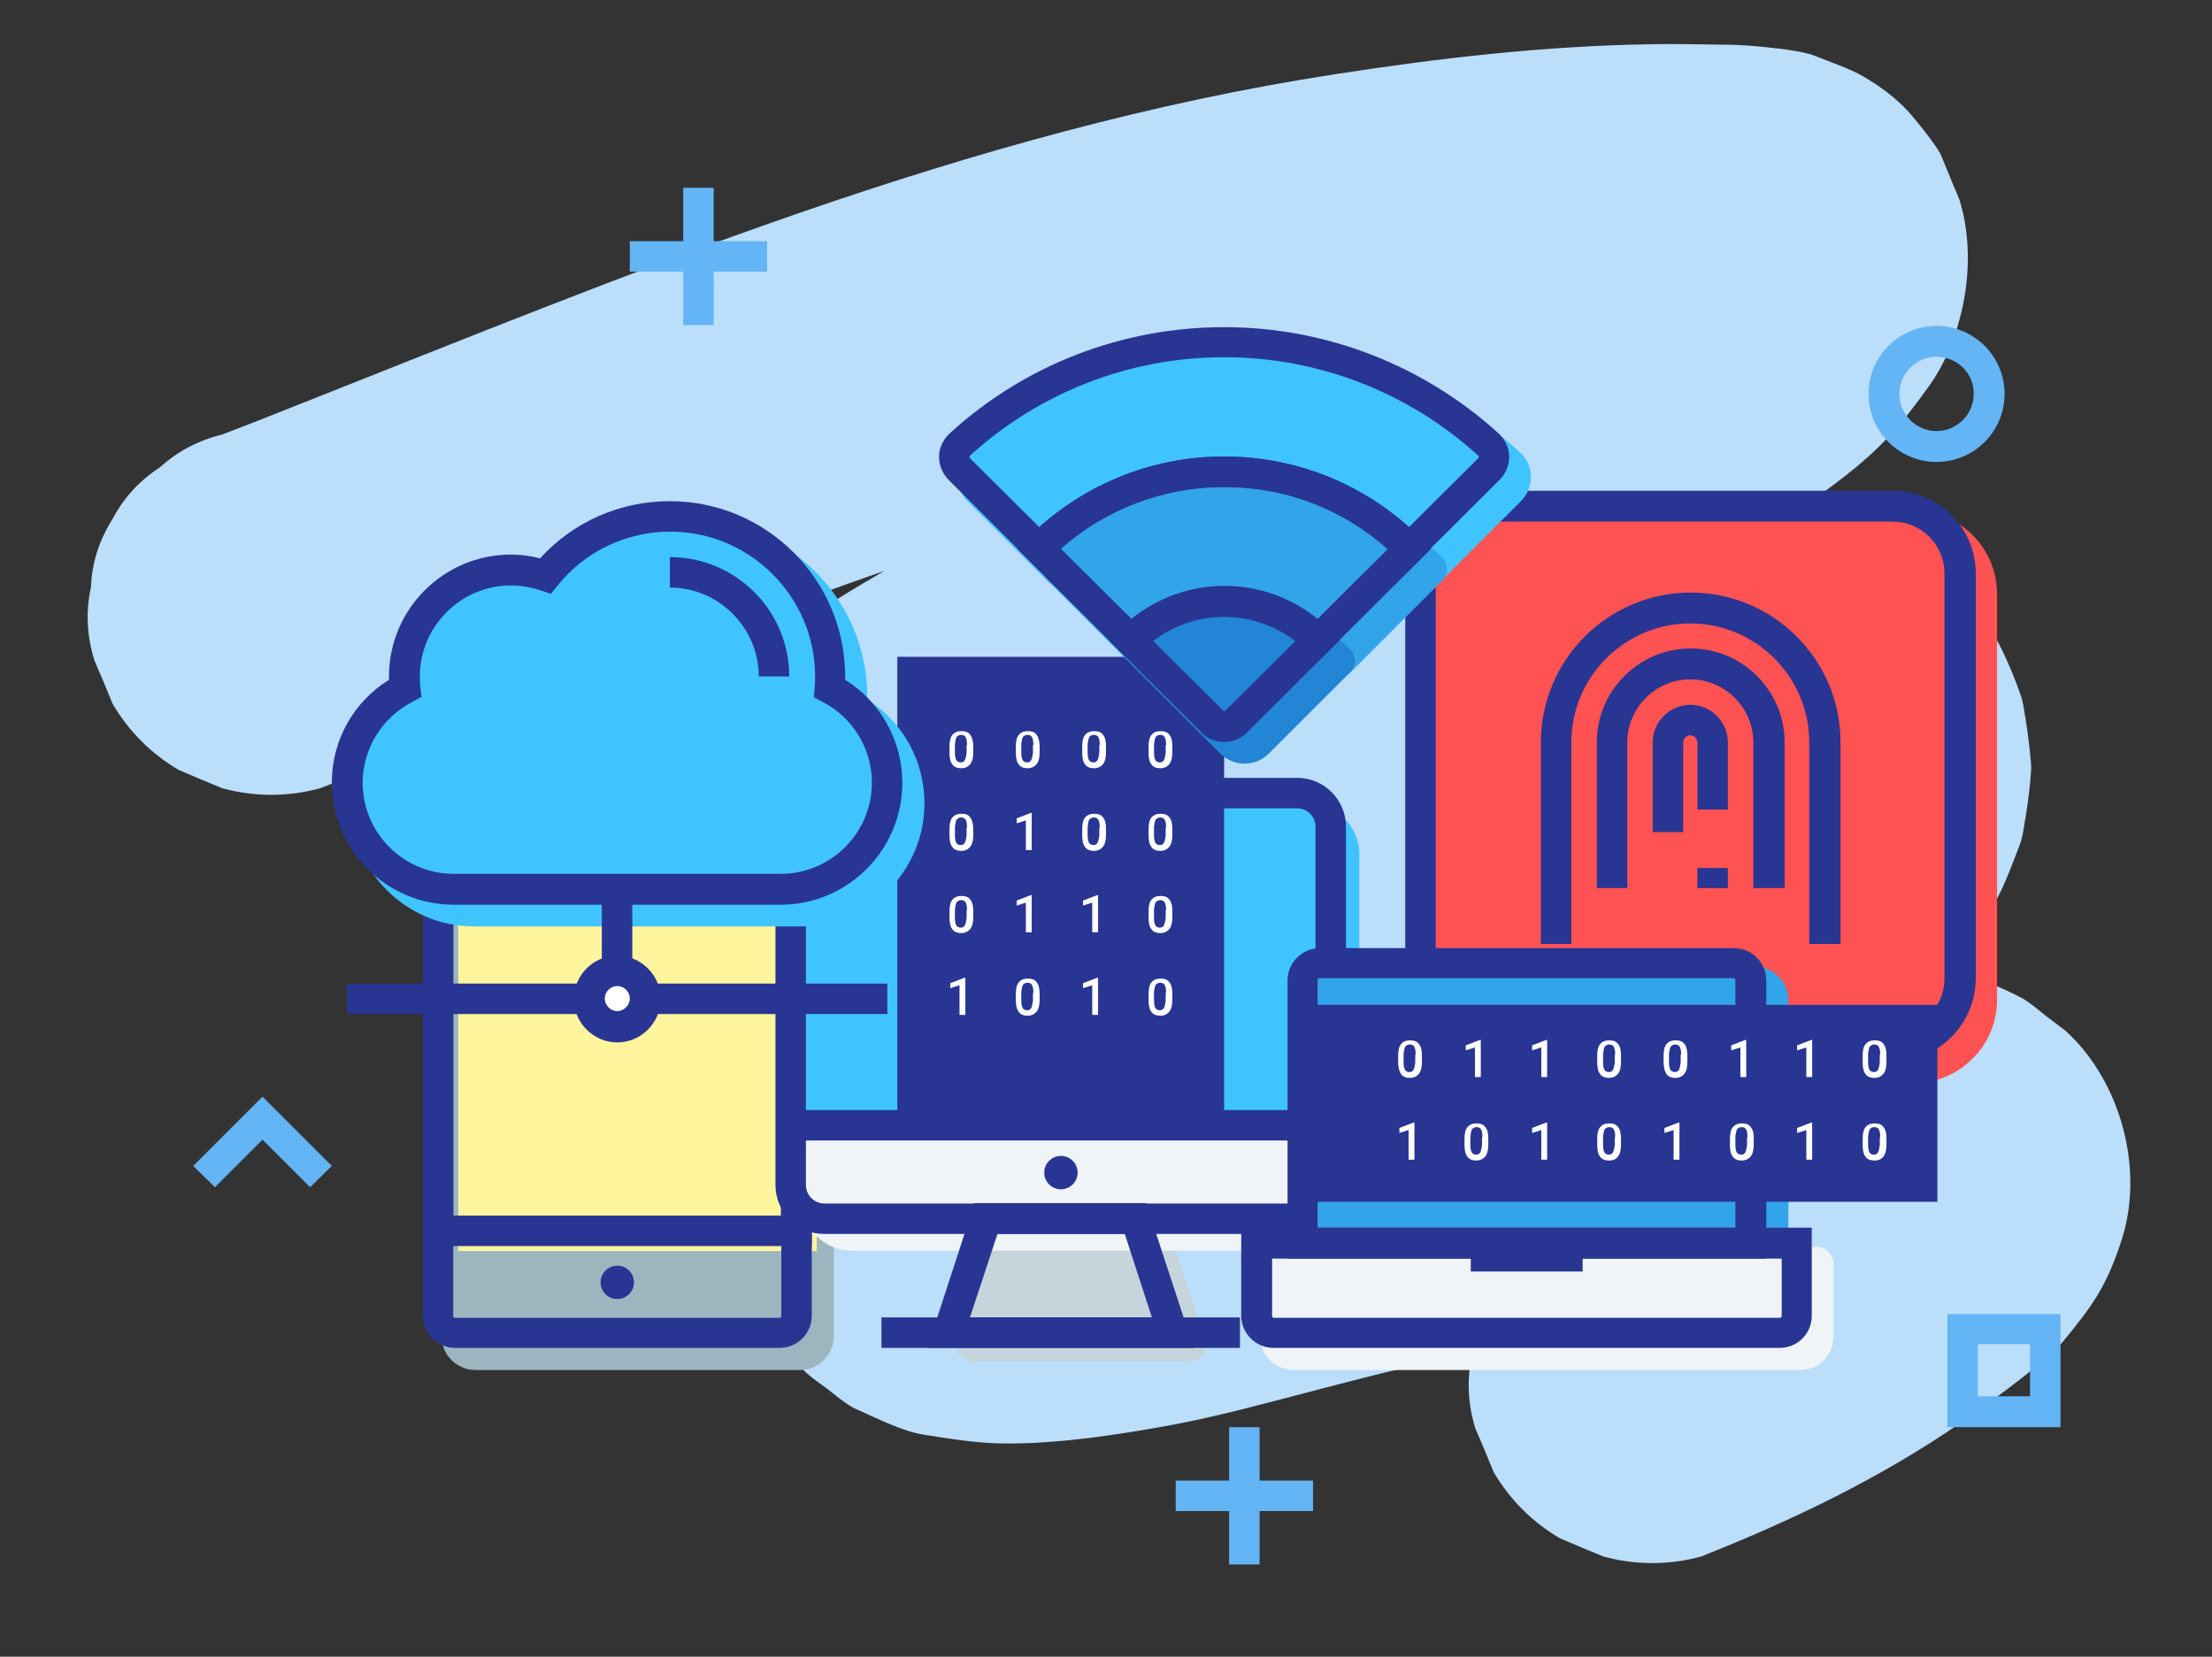 <svg version="1.1" id="Layer_1" xmlns="http://www.w3.org/2000/svg" xmlns:xlink="http://www.w3.org/1999/xlink" x="0px" y="0px"
	 viewBox="0 0 530 397" style="enable-background:new 0 0 530 397;" xml:space="preserve">
<rect x="0" y="0" width="530" height="397" fill="#333333" stroke="none"/>
<style type="text/css">
	.st0{fill:#BBDEFB;}
	.st1{fill:#64B5F6;
	animation:movingAround 1.5s  infinite}
	.st2{fill:#FF5252;}
	.st3{fill:#283593;}
	.st4{fill:#9CB5BF;}
	.st5{fill:#FFF59D;}
	.st6{fill:#C6D5DB;}
	.st7{fill:#40C4FF;}
	.st8{fill:#F0F4F7;}
	.st9{fill:#FFFFFF;}
	.st10{fill:#32A4EA;}
	.st11{fill:#2385D5;}

	.wifi .st7, .wifi .st10, .wifi .st11, .screen .st9 {
	animation:blinking 1.5s  infinite;
	}

	.wifi .st10  {
	animation-delay: .5s;
		}

	.wifi .st7  {
		animation-delay:1s;
	}

	.screen g:nth-child(3n) .st9 {
		animation-delay: .5s;
	}

	.screen g:nth-child(3n+1) .st9 {
		animation-delay: 1s;
	}

		.screen g:nth-child(3n+2) .st9 {
		animation-delay: 1.5s;
	}


	@keyframes movingAround {
    0% { transform: translateY(0px) ; }
    50%   { transform: translateY(7px); }
    100% { transform: translateY(0px) ; }
    }

	@keyframes blinking {
    0% { opacity: 1 ; }
    33% { opacity: 0 ; }
    }

}

</style>
<g>
	<path class="st0" d="M494.9,247c-1.5-1.1-3-2.3-4.5-3.4c-1.6-1.3-3.2-2.6-4.9-3.8c-0.4-0.3-0.8-0.5-1.2-0.7c-3.8-2-8.3-4-12.7-5.2
		c-2.2-0.6-4.4-1-6.6-1.3c0.5-0.4,0.9-0.9,1.4-1.3c3.7-3.8,6.9-8.3,10-12.6c3.2-4.4,5.2-10.3,7.1-15.1c0.6-1.5,1.1-3,1.3-4.6
		c0.8-4.5,1.5-9.2,1.8-13.7c0.1-0.9,0.1-1.9,0-2.8c-0.4-4.4-1-9-1.8-13.4c-0.2-0.8-0.3-1.6-0.6-2.4c-1.4-4.1-3.2-8.4-5.2-12.3
		c-0.4-0.8-0.9-1.6-1.5-2.3c-2.5-3.4-5-7.2-8-10.1c-3.2-3.1-7-5.8-10.5-8.2c-4.5-3-9.8-5-14.9-6.6c-5-1.6-10.9-1.9-15.8-2.4
		c-0.3,0-0.6-0.1-1-0.1c1.7-1.1,3.5-2.3,5.1-3.5c6.6-4.7,13.6-9.7,19.3-15.7c4-4.1,7.5-8.8,10.8-13.4c3.3-4.7,5.7-10.5,7.1-15.9
		c2.4-9,2.7-19.3-0.1-28.3c-0.7-1.8-1.5-3.5-2.2-5.3c-0.8-1.9-1.6-3.9-2.4-5.8c-2-3.4-6.2-8.4-7.5-9.9c-3.1-3.4-7-6.3-11-8.6
		c-2.8-1.7-8-3.5-11-4.7c-0.5-0.2-1-0.4-1.6-0.6c-4.2-1.2-11.8-1.8-14-2c-2.5-0.2-5-0.3-7.5-0.3c-5.6-0.1-11.2-0.2-16.8-0.1
		c-25.4,0.4-50.6,3.3-75.7,7.2c-43.6,6.7-86.2,18.7-127.9,33.1c-41.7,14.4-82.5,31.1-123.5,47.3c-5,2-10.1,4-15.1,5.9
		c-5.7,1.4-10.7,4-15,7.9c-4.8,3.1-8.6,7.2-11.3,12.3c-3.2,5.1-5,10.5-5.2,16.4c-1.3,5.8-1,11.7,0.8,17.5c1.5,3.5,3,7,4.4,10.5
		c3.9,6.6,9.2,11.9,15.8,15.8c3.5,1.5,7,3,10.5,4.4c7.8,2.1,15.6,2.1,23.4,0c35.3-13.8,70.4-28.2,105.9-41.5
		c9.7-3.6,19.5-7.2,29.3-10.6c-7.8,4.5-15.4,9.2-22.6,14.3c-6.6,4.6-13,9.5-19.1,14.8c-3.3,2.9-6.5,6-9.2,9.4
		c-4.8,5.9-10.1,12.2-13.6,19.2c-3.5,7.1-7,14.8-8.3,22.7c-2.1,7.8-2.1,15.6,0,23.4c2.1,7.5,5.9,13.9,11.3,19.4
		c5.5,5.5,12,9.2,19.4,11.3c3.3,0.9,6.6,1.4,9.9,1.5c-0.5,1.2-0.9,2.2-1.1,2.8c-0.1,0.3-0.2,0.5-0.2,0.8c-0.1,0.3-0.1,0.5-0.2,0.8
		c-0.5,2.1-1.5,9.8-1.6,12c-0.3,5,0.6,10,1.8,14.8c0.6,2.2,1.9,4.7,2.6,6.5c0.8,1.8,1.7,4.5,2.8,6.5c0.3,0.6,0.7,1.1,1.1,1.6
		c1.8,2.5,5,6.8,7.1,9.1c0.2,0.3,0.5,0.6,0.7,0.8c1.6,1.6,3.9,3.1,5.5,4.3c1.8,1.4,3.9,3.2,6,4.4c0.6,0.3,1.1,0.6,1.7,0.8
		c3.9,1.8,7.9,3.7,12,5c1.3,0.4,2.7,0.7,4.1,0.9c5,0.8,10.1,1.6,15.2,1.9c3.3,0.2,6.7,0.1,10,0c10.2-0.5,20.5-2,30.6-3.8
		c6.5-1.1,13-2.6,19.5-4.2c13.1-3.3,26-6.9,39.1-10c5.4-1.3,10.9-2.5,16.3-3.6c0,0.2,0,0.4,0,0.6c-1.3,5.8-1,11.7,0.8,17.5
		c1.5,3.5,3,7,4.4,10.5c3.9,6.6,9.2,11.9,15.8,15.8c3.5,1.5,7,3,10.5,4.4c7.8,2.1,15.6,2.1,23.4,0c21.9-8.7,43-18.8,62.4-32.2
		c6.8-4.7,13.5-9.7,19.8-14.9c1.6-1.3,3-2.7,4.4-4.3c7.1-8.6,10.5-13.3,14-24C513.9,280.7,508.4,259.3,494.9,247z"/>
	<g>
		<path class="st1" d="M464,110.7c-9,0-16.3-7.3-16.3-16.3s7.3-16.3,16.3-16.3s16.3,7.3,16.3,16.3S473,110.7,464,110.7z M464,85.5
			c-4.9,0-8.9,4-8.9,8.9c0,4.9,4,8.9,8.9,8.9s8.9-4,8.9-8.9C473,89.5,469,85.5,464,85.5z"/>
	</g>
	<polygon class="st1" points="314.6,354.8 301.8,354.8 301.8,342 294.5,342 294.5,354.8 281.7,354.8 281.7,362.1 294.5,362.1 
		294.5,374.9 301.8,374.9 301.8,362.1 314.6,362.1 	"/>
	<polygon class="st1" points="183.8,57.8 171,57.8 171,45 163.7,45 163.7,57.8 150.9,57.8 150.9,65.1 163.7,65.1 163.7,77.9 
		171,77.9 171,65.1 183.8,65.1 	"/>
	<g>
		<path class="st1" d="M493.7,342h-27.1v-27.1h27.1V342z M473.9,334.6h12.5v-12.5h-12.5V334.6z"/>
	</g>
	<g>
		<polygon class="st1" points="74.3,284.5 62.9,273.1 51.5,284.5 46.3,279.4 62.9,262.8 79.5,279.4 		"/>
	</g>
	<g>
		<g>
			<g>
				<path class="st2" d="M458.4,259.6h-97.1c-11.1,0-20.1-9-20.1-20.1v-97.1c0-11.1,9-20.1,20.1-20.1h97.1c11.1,0,20.1,9,20.1,20.1
					v97.1C478.6,250.5,469.5,259.6,458.4,259.6z"/>
			</g>
		</g>
		<g>
			<g>
				<path class="st3" d="M453.6,254.3h-97.1c-10.9,0-19.8-8.9-19.8-19.8v-97.1c0-10.9,8.9-19.8,19.8-19.8h97.1
					c10.9,0,19.8,8.9,19.8,19.8v97.1C473.3,245.5,464.5,254.3,453.6,254.3z M356.4,125c-6.9,0-12.4,5.6-12.4,12.4v97.1
					c0,6.9,5.6,12.4,12.4,12.4h97.1c6.9,0,12.4-5.6,12.4-12.4v-97.1c0-6.9-5.6-12.4-12.4-12.4H356.4z"/>
			</g>
			<g>
				<path class="st3" d="M440.8,226.2h-7.3v-48.3c0-15.7-12.8-28.5-28.5-28.5c-15.7,0-28.5,12.8-28.5,28.5v48.3h-7.3v-48.3
					c0-19.8,16.1-35.9,35.9-35.9c19.8,0,35.9,16.1,35.9,35.9V226.2z"/>
			</g>
			<g>
				<path class="st3" d="M427.4,212.8h-7.3v-34.9c0-8.3-6.8-15.1-15.1-15.1c-8.3,0-15.1,6.8-15.1,15.1v34.9h-7.3v-34.9
					c0-12.4,10.1-22.5,22.5-22.5c12.4,0,22.5,10.1,22.5,22.5V212.8z"/>
			</g>
			<g>
				<path class="st3" d="M403.3,199.4h-7.3v-21.5c0-5,4.1-9,9-9c5,0,9,4.1,9,9V194h-7.3v-16.1c0-0.9-0.8-1.7-1.7-1.7
					c-0.9,0-1.7,0.8-1.7,1.7V199.4z"/>
			</g>
			<g>
				<rect x="406.7" y="208" class="st3" width="7.3" height="4.8"/>
			</g>
		</g>
	</g>
	<g>
		<g>
			<g>
				<path class="st4" d="M191.7,328.3h-77.8c-4.4,0-8.1-3.6-8.1-8.1V198.9c0-4.4,3.6-8.1,8.1-8.1h77.8c4.4,0,8.1,3.6,8.1,8.1v121.3
					C199.7,324.7,196.1,328.3,191.7,328.3z"/>
			</g>
		</g>
		<rect x="109.8" y="219.3" class="st5" width="85.9" height="80.5"/>
		<g>
			<path class="st3" d="M186.8,323H109c-4.2,0-7.7-3.5-7.7-7.7V194c0-4.2,3.5-7.7,7.7-7.7h77.8c4.2,0,7.7,3.5,7.7,7.7v121.3
				C194.5,319.6,191,323,186.8,323z M109,193.7c-0.2,0-0.4,0.2-0.4,0.4v121.3c0,0.2,0.2,0.4,0.4,0.4h77.8c0.2,0,0.4-0.2,0.4-0.4V194
				c0-0.2-0.2-0.4-0.4-0.4H109z"/>
		</g>
		<g>
			<path class="st3" d="M194.5,298.6h-93.2v-87.8h93.2V298.6z M108.6,291.3h78.5v-73.2h-78.5V291.3z"/>
		</g>
		<g>
			<rect x="137.1" y="198.7" class="st3" width="21.5" height="7.3"/>
		</g>
		<circle class="st3" cx="147.9" cy="307.3" r="4"/>
	</g>
	<g>
		<g>
			<g>
				<path class="st6" d="M285.1,326.3H233c-1.3,0-2.4-0.6-3.2-1.6c-0.7-1-0.9-2.3-0.6-3.5l8.7-26.6c0.5-1.6,2-2.7,3.7-2.7h34.8
					c1.7,0,3.2,1.1,3.7,2.7l8.7,26.6c0.4,1.2,0.2,2.5-0.6,3.5C287.5,325.7,286.4,326.3,285.1,326.3z"/>
			</g>
			<g>
				<path class="st7" d="M321.9,278.1H196.2c-2.2,0-3.9-1.5-3.9-3.7v-69.8c0-6.5,5.3-11.7,11.7-11.7h110c6.5,0,11.7,5.3,11.7,11.7
					v69.8C325.8,276.6,324,278.1,321.9,278.1z"/>
			</g>
			<g>
				<path class="st8" d="M314,299.7H204c-6.5,0-11.7-5.3-11.7-11.7v-17.5h133.4V288C325.8,294.5,320.5,299.7,314,299.7z"/>
			</g>
		</g>
		<g>
			<g>
				<path class="st3" d="M310.8,295.7H197.5c-6.5,0-11.7-5.3-11.7-11.7v-85.9c0-6.5,5.3-11.7,11.7-11.7h113.3
					c6.5,0,11.7,5.3,11.7,11.7v85.9C322.5,290.4,317.2,295.7,310.8,295.7z M197.5,193.7c-2.4,0-4.4,2-4.4,4.4v85.9
					c0,2.4,2,4.4,4.4,4.4h113.3c2.4,0,4.4-2,4.4-4.4v-85.9c0-2.4-2-4.4-4.4-4.4H197.5z"/>
			</g>
			<g>
				<path class="st3" d="M286,323h-63.8l11.3-34.7h41.1L286,323z M232.4,315.7h43.6l-6.5-20h-30.5L232.4,315.7z"/>
			</g>
			<g>
				<rect x="211.2" y="315.7" class="st3" width="85.9" height="7.3"/>
			</g>
			<g>
				<rect x="189.5" y="266" class="st3" width="129.4" height="7.3"/>
			</g>
			<circle class="st3" cx="254.2" cy="281" r="4"/>
		</g>
	</g>
	<rect x="215" y="157.4" class="st3" width="78.3" height="111.5"/>
	<g>
		<circle class="st9" cx="147.9" cy="239.4" r="6.7"/>
		<g>
			<g>
				<path class="st7" d="M192,222h-78.4c-16.3,0-29.5-13.2-29.5-29.5c0-10.2,5.2-19.5,13.7-24.9c0-0.2,0-0.4,0-0.6
					c0-16.3,13.2-29.5,29.5-29.5c2.3,0,4.7,0.3,6.9,0.8c8-8.7,19.3-13.7,31.2-13.7c23.4,0,42.4,19,42.4,42.4c0,0.2,0,0.4,0,0.6
					c8.5,5.4,13.7,14.7,13.7,24.9C221.5,208.8,208.2,222,192,222z"/>
			</g>
		</g>
		<g>
			<path class="st3" d="M187.1,216.8h-78.4c-16.1,0-29.2-13.1-29.2-29.2c0-10.2,5.2-19.4,13.7-24.7c0-0.3,0-0.5,0-0.8
				c0-16.1,13.1-29.2,29.2-29.2c2.4,0,4.7,0.3,7,0.9c8-8.8,19.2-13.7,31.1-13.7c23.2,0,42,18.9,42,42c0,0.3,0,0.5,0,0.8
				c8.5,5.3,13.7,14.6,13.7,24.7C216.2,203.7,203.1,216.8,187.1,216.8z M122.4,140.3c-12,0-21.8,9.8-21.8,21.8c0,0.8,0,1.6,0.1,2.4
				l0.3,2.5l-2.2,1.2c-7.3,3.8-11.9,11.2-11.9,19.4c0,12,9.8,21.8,21.8,21.8h78.4c12,0,21.8-9.8,21.8-21.8c0-8.2-4.5-15.6-11.8-19.4
				l-2.1-1.1l0.2-2.4c0.1-0.9,0.1-1.7,0.1-2.6c0-19.1-15.6-34.7-34.7-34.7c-10.5,0-20.4,4.7-27,12.9l-1.6,2l-2.4-0.8
				C127.2,140.7,124.8,140.3,122.4,140.3z"/>
		</g>
		<g>
			<path class="st3" d="M189.1,162.1h-7.3c0-11.7-9.6-21.3-21.3-21.3v-7.3C176.3,133.5,189.1,146.3,189.1,162.1z"/>
		</g>
		<g>
			<path class="st3" d="M147.9,249.8c-5.7,0-10.4-4.7-10.4-10.4s4.7-10.4,10.4-10.4s10.4,4.7,10.4,10.4S153.6,249.8,147.9,249.8z
				 M147.9,236.3c-1.7,0-3,1.4-3,3s1.4,3,3,3s3-1.4,3-3S149.6,236.3,147.9,236.3z"/>
		</g>
		<g>
			<rect x="144.2" y="213.1" class="st3" width="7.3" height="19.6"/>
		</g>
		<g>
			<rect x="154.6" y="235.7" class="st3" width="58" height="7.3"/>
		</g>
		<g>
			<rect x="83.2" y="235.7" class="st3" width="58" height="7.3"/>
		</g>
	</g>
	<g>
		<g>
			<g>
				<path class="st10" d="M424.4,306.8H317c-2.2,0-4-1.8-4-4v-63.1c0-4.4,3.6-8.1,8.1-8.1h99.3c4.4,0,8.1,3.6,8.1,8.1v63.1
					C428.4,305,426.6,306.8,424.4,306.8z"/>
			</g>
			<g>
				<path class="st8" d="M431.3,328.3H310c-4.4,0-8.1-3.6-8.1-8.1v-17.4c0-2.2,1.8-4,4-4h129.4c2.2,0,4,1.8,4,4v17.4
					C439.4,324.7,435.8,328.3,431.3,328.3z"/>
			</g>
		</g>
		<g>
			<g>
				<path class="st3" d="M426.4,323H305.1c-4.2,0-7.7-3.5-7.7-7.7v-21.1h136.7v21.1C434.1,319.6,430.7,323,426.4,323z M304.8,301.6
					v13.8c0,0.2,0.2,0.4,0.4,0.4h121.3c0.2,0,0.4-0.2,0.4-0.4v-13.8H304.8z"/>
			</g>
			<g>
				<path class="st3" d="M423.1,301.6H308.5v-66.7c0-4.2,3.5-7.7,7.7-7.7h99.3c4.2,0,7.7,3.5,7.7,7.7V301.6z M315.8,294.2h100v-59.4
					c0-0.2-0.2-0.4-0.4-0.4h-99.3c-0.2,0-0.4,0.2-0.4,0.4V294.2z"/>
			</g>
			<g>
				<rect x="352.4" y="297.4" class="st3" width="26.8" height="7.3"/>
			</g>
		</g>
	</g>
	<g class="wifi">
		<g>
			<g>
				<path class="st7" d="M339.8,139.2c-11.1-11.1-25.9-17.2-41.6-17.2c-15.7,0-30.4,6.1-41.6,17.2c-1.6,1.6-4.1,1.6-5.7,0
					l-19.1-19.1c-1.5-1.5-2.4-3.7-2.4-5.9c0-2.2,1-4.3,2.6-5.8c18.1-16.5,41.6-25.6,66.1-25.6s48,9.1,66.1,25.6
					c1.6,1.5,2.6,3.6,2.6,5.8c0,2.2-0.8,4.3-2.4,5.9l-19.1,19.1C343.9,140.8,341.4,140.8,339.8,139.2z"/>
			</g>
			<g>
				<path class="st10" d="M317.8,161.2c-5.2-5.2-12.2-8.1-19.5-8.1c-7.4,0-14.3,2.9-19.5,8.1c-1.6,1.6-4.1,1.6-5.7,0l-22-22
					c-1.6-1.6-1.6-4.1,0-5.7c12.6-12.6,29.4-19.6,47.2-19.6s34.6,6.9,47.2,19.6c1.6,1.6,1.6,4.1,0,5.7l-22,22
					C321.9,162.7,319.3,162.7,317.8,161.2z"/>
			</g>
			<g>
				<path class="st11" d="M298.2,183c-2.1,0-4.1-0.8-5.7-2.3L273,161.2c-1.6-1.6-1.6-4.1,0-5.7c6.8-6.7,15.7-10.4,25.2-10.4
					s18.5,3.7,25.2,10.4c1.6,1.6,1.6,4.1,0,5.7l-19.5,19.5C302.3,182.2,300.3,183,298.2,183z"/>
			</g>
		</g>
		<g>
			<g>
				<path class="st3" d="M248.9,136.6L227.3,115c-1.5-1.5-2.3-3.5-2.3-5.6c0-2.1,1-4.1,2.5-5.5c18-16.5,41.4-25.5,65.8-25.5
					s47.8,9.1,65.8,25.5c1.5,1.4,2.5,3.4,2.5,5.5c0,2.1-0.8,4.1-2.3,5.6l0,0l-21.7,21.6l-2.6-2.6c-11.2-11.2-26-17.3-41.8-17.3
					c-15.8,0-30.6,6.1-41.8,17.3L248.9,136.6z M293.3,109.4c16.5,0,32.1,6,44.3,16.9l16.6-16.5c0,0,0.1-0.1,0.1-0.3
					c0-0.1,0-0.2-0.1-0.3c-16.7-15.2-38.3-23.6-60.9-23.6s-44.2,8.4-60.9,23.6c-0.1,0.1-0.1,0.2-0.1,0.3c0,0.2,0.1,0.2,0.1,0.3
					l16.6,16.5C261.2,115.4,276.8,109.4,293.3,109.4z"/>
			</g>
			<g>
				<path class="st3" d="M315.7,158.6l-2.6-2.6c-5.3-5.3-12.3-8.2-19.8-8.2c-7.5,0-14.5,2.9-19.8,8.2l-2.6,2.6l-27.2-27.1l2.6-2.6
					c12.6-12.5,29.3-19.5,47-19.5c17.7,0,34.4,6.9,47,19.5l2.6,2.6L315.7,158.6z M254.2,131.5l16.9,16.8c6.3-5.1,14.1-7.9,22.3-7.9
					c8.2,0,16,2.8,22.3,7.9l16.9-16.8c-10.8-9.6-24.6-14.8-39.1-14.8C278.8,116.7,265,122,254.2,131.5z"/>
			</g>
			<g>
				<path class="st3" d="M293.3,177.8c-2,0-3.9-0.7-5.4-2.2l-22.2-22.1l2.6-2.6c6.7-6.7,15.6-10.3,25-10.3c9.4,0,18.3,3.7,25,10.3
					l2.6,2.6l-22.2,22.1C297.3,177,295.3,177.8,293.3,177.8z M276.3,153.6l16.8,16.7c0.1,0.1,0.4,0.1,0.5,0l16.8-16.7
					c-4.9-3.7-10.8-5.8-17-5.8C287.1,147.8,281.2,149.8,276.3,153.6z"/>
			</g>
		</g>
	</g>
	<g class="screen">
		<g>
			<path class="st9" d="M233.2,180.2c0,1.3-0.2,2.2-0.7,2.9c-0.5,0.6-1.2,1-2.2,1c-0.9,0-1.7-0.3-2.1-0.9c-0.5-0.6-0.7-1.6-0.7-2.8
				v-1.5c0-1.3,0.2-2.2,0.7-2.8c0.5-0.6,1.2-0.9,2.2-0.9c1,0,1.7,0.3,2.1,0.9s0.7,1.5,0.7,2.8V180.2z M231.7,178.5
				c0-0.8-0.1-1.4-0.3-1.8c-0.2-0.4-0.6-0.6-1.1-0.6c-0.5,0-0.8,0.2-1.1,0.5c-0.2,0.4-0.3,0.9-0.4,1.7v2c0,0.8,0.1,1.4,0.3,1.8
				c0.2,0.4,0.6,0.6,1.1,0.6c0.5,0,0.8-0.2,1-0.6c0.2-0.4,0.3-1,0.4-1.7V178.5z"/>
		</g>
		<g>
			<path class="st9" d="M249.1,180.2c0,1.3-0.2,2.2-0.7,2.9c-0.5,0.6-1.2,1-2.2,1c-0.9,0-1.7-0.3-2.1-0.9c-0.5-0.6-0.7-1.6-0.7-2.8
				v-1.5c0-1.3,0.2-2.2,0.7-2.8c0.5-0.6,1.2-0.9,2.2-0.9c1,0,1.7,0.3,2.1,0.9s0.7,1.5,0.7,2.8V180.2z M247.6,178.5
				c0-0.8-0.1-1.4-0.3-1.8c-0.2-0.4-0.6-0.6-1.1-0.6c-0.5,0-0.8,0.2-1.1,0.5c-0.2,0.4-0.3,0.9-0.4,1.7v2c0,0.8,0.1,1.4,0.3,1.8
				c0.2,0.4,0.6,0.6,1.1,0.6c0.5,0,0.8-0.2,1-0.6c0.2-0.4,0.3-1,0.4-1.7V178.5z"/>
		</g>
		<g>
			<path class="st9" d="M265,180.2c0,1.3-0.2,2.2-0.7,2.9c-0.5,0.6-1.2,1-2.2,1c-0.9,0-1.7-0.3-2.1-0.9c-0.5-0.6-0.7-1.6-0.7-2.8
				v-1.5c0-1.3,0.2-2.2,0.7-2.8c0.5-0.6,1.2-0.9,2.2-0.9c1,0,1.7,0.3,2.1,0.9c0.5,0.6,0.7,1.5,0.7,2.8V180.2z M263.5,178.5
				c0-0.8-0.1-1.4-0.3-1.8c-0.2-0.4-0.6-0.6-1.1-0.6c-0.5,0-0.8,0.2-1.1,0.5c-0.2,0.4-0.3,0.9-0.4,1.7v2c0,0.8,0.1,1.4,0.3,1.8
				c0.2,0.4,0.6,0.6,1.1,0.6c0.5,0,0.8-0.2,1-0.6c0.2-0.4,0.3-1,0.4-1.7V178.5z"/>
		</g>
		<g>
			<path class="st9" d="M280.9,180.2c0,1.3-0.2,2.2-0.7,2.9c-0.5,0.6-1.2,1-2.2,1c-0.9,0-1.7-0.3-2.1-0.9c-0.5-0.6-0.7-1.6-0.7-2.8
				v-1.5c0-1.3,0.2-2.2,0.7-2.8c0.5-0.6,1.2-0.9,2.2-0.9c1,0,1.7,0.3,2.1,0.9c0.5,0.6,0.7,1.5,0.7,2.8V180.2z M279.4,178.5
				c0-0.8-0.1-1.4-0.3-1.8c-0.2-0.4-0.6-0.6-1.1-0.6c-0.5,0-0.8,0.2-1.1,0.5c-0.2,0.4-0.3,0.9-0.4,1.7v2c0,0.8,0.1,1.4,0.3,1.8
				c0.2,0.4,0.6,0.6,1.1,0.6c0.5,0,0.8-0.2,1-0.6c0.2-0.4,0.3-1,0.4-1.7V178.5z"/>
		</g>
		<g>
			<path class="st9" d="M233.2,200c0,1.3-0.2,2.2-0.7,2.9c-0.5,0.6-1.2,1-2.2,1c-0.9,0-1.7-0.3-2.1-0.9c-0.5-0.6-0.7-1.6-0.7-2.8
				v-1.5c0-1.3,0.2-2.2,0.7-2.8c0.5-0.6,1.2-0.9,2.2-0.9c1,0,1.7,0.3,2.1,0.9s0.7,1.5,0.7,2.8V200z M231.7,198.3
				c0-0.8-0.1-1.4-0.3-1.8c-0.2-0.4-0.6-0.6-1.1-0.6c-0.5,0-0.8,0.2-1.1,0.5c-0.2,0.4-0.3,0.9-0.4,1.7v2c0,0.8,0.1,1.4,0.3,1.8
				s0.6,0.6,1.1,0.6c0.5,0,0.8-0.2,1-0.6c0.2-0.4,0.3-1,0.4-1.7V198.3z"/>
		</g>
		<g>
			<path class="st9" d="M247.3,203.7h-1.5v-7.1l-2.2,0.7v-1.2l3.4-1.3h0.2V203.7z"/>
		</g>
		<g>
			<path class="st9" d="M265,200c0,1.3-0.2,2.2-0.7,2.9c-0.5,0.6-1.2,1-2.2,1c-0.9,0-1.7-0.3-2.1-0.9c-0.5-0.6-0.7-1.6-0.7-2.8v-1.5
				c0-1.3,0.2-2.2,0.7-2.8c0.5-0.6,1.2-0.9,2.2-0.9c1,0,1.7,0.3,2.1,0.9c0.5,0.6,0.7,1.5,0.7,2.8V200z M263.5,198.3
				c0-0.8-0.1-1.4-0.3-1.8c-0.2-0.4-0.6-0.6-1.1-0.6c-0.5,0-0.8,0.2-1.1,0.5c-0.2,0.4-0.3,0.9-0.4,1.7v2c0,0.8,0.1,1.4,0.3,1.8
				c0.2,0.4,0.6,0.6,1.1,0.6c0.5,0,0.8-0.2,1-0.6c0.2-0.4,0.3-1,0.4-1.7V198.3z"/>
		</g>
		<g>
			<path class="st9" d="M280.9,200c0,1.3-0.2,2.2-0.7,2.9c-0.5,0.6-1.2,1-2.2,1c-0.9,0-1.7-0.3-2.1-0.9c-0.5-0.6-0.7-1.6-0.7-2.8
				v-1.5c0-1.3,0.2-2.2,0.7-2.8c0.5-0.6,1.2-0.9,2.2-0.9c1,0,1.7,0.3,2.1,0.9c0.5,0.6,0.7,1.5,0.7,2.8V200z M279.4,198.3
				c0-0.8-0.1-1.4-0.3-1.8c-0.2-0.4-0.6-0.6-1.1-0.6c-0.5,0-0.8,0.2-1.1,0.5c-0.2,0.4-0.3,0.9-0.4,1.7v2c0,0.8,0.1,1.4,0.3,1.8
				c0.2,0.4,0.6,0.6,1.1,0.6c0.5,0,0.8-0.2,1-0.6c0.2-0.4,0.3-1,0.4-1.7V198.3z"/>
		</g>
		<g>
			<path class="st9" d="M233.2,219.7c0,1.3-0.2,2.2-0.7,2.9c-0.5,0.6-1.2,1-2.2,1c-0.9,0-1.7-0.3-2.1-0.9c-0.5-0.6-0.7-1.6-0.7-2.8
				v-1.5c0-1.3,0.2-2.2,0.7-2.8c0.5-0.6,1.2-0.9,2.2-0.9c1,0,1.7,0.3,2.1,0.9c0.5,0.6,0.7,1.5,0.7,2.8V219.7z M231.7,218.1
				c0-0.8-0.1-1.4-0.3-1.8c-0.2-0.4-0.6-0.6-1.1-0.6c-0.5,0-0.8,0.2-1.1,0.5c-0.2,0.4-0.3,0.9-0.4,1.7v2c0,0.8,0.1,1.4,0.3,1.8
				s0.6,0.6,1.1,0.6c0.5,0,0.8-0.2,1-0.6c0.2-0.4,0.3-1,0.4-1.7V218.1z"/>
		</g>
		<g>
			<path class="st9" d="M247.3,223.4h-1.5v-7.1l-2.2,0.7v-1.2l3.4-1.3h0.2V223.4z"/>
		</g>
		<g>
			<path class="st9" d="M263.2,223.4h-1.5v-7.1l-2.2,0.7v-1.2l3.4-1.3h0.2V223.4z"/>
		</g>
		<g>
			<path class="st9" d="M280.9,219.7c0,1.3-0.2,2.2-0.7,2.9c-0.5,0.6-1.2,1-2.2,1c-0.9,0-1.7-0.3-2.1-0.9c-0.5-0.6-0.7-1.6-0.7-2.8
				v-1.5c0-1.3,0.2-2.2,0.7-2.8c0.5-0.6,1.2-0.9,2.2-0.9c1,0,1.7,0.3,2.1,0.9c0.5,0.6,0.7,1.5,0.7,2.8V219.7z M279.4,218.1
				c0-0.8-0.1-1.4-0.3-1.8c-0.2-0.4-0.6-0.6-1.1-0.6c-0.5,0-0.8,0.2-1.1,0.5c-0.2,0.4-0.3,0.9-0.4,1.7v2c0,0.8,0.1,1.4,0.3,1.8
				c0.2,0.4,0.6,0.6,1.1,0.6c0.5,0,0.8-0.2,1-0.6c0.2-0.4,0.3-1,0.4-1.7V218.1z"/>
		</g>
		<g>
			<path class="st9" d="M231.4,243.2h-1.5v-7.1l-2.2,0.7v-1.2l3.4-1.3h0.2V243.2z"/>
		</g>
		<g>
			<path class="st9" d="M249.1,239.5c0,1.3-0.2,2.2-0.7,2.9c-0.5,0.6-1.2,1-2.2,1c-0.9,0-1.7-0.3-2.1-0.9c-0.5-0.6-0.7-1.6-0.7-2.8
				v-1.5c0-1.3,0.2-2.2,0.7-2.8c0.5-0.6,1.2-0.9,2.2-0.9c1,0,1.7,0.3,2.1,0.9c0.5,0.6,0.7,1.5,0.7,2.8V239.5z M247.6,237.9
				c0-0.8-0.1-1.4-0.3-1.8c-0.2-0.4-0.6-0.6-1.1-0.6c-0.5,0-0.8,0.2-1.1,0.5c-0.2,0.4-0.3,0.9-0.4,1.7v2c0,0.8,0.1,1.4,0.3,1.8
				c0.2,0.4,0.6,0.6,1.1,0.6c0.5,0,0.8-0.2,1-0.6c0.2-0.4,0.3-1,0.4-1.7V237.9z"/>
		</g>
		<g>
			<path class="st9" d="M263.2,243.2h-1.5v-7.1l-2.2,0.7v-1.2l3.4-1.3h0.2V243.2z"/>
		</g>
		<g>
			<path class="st9" d="M280.9,239.5c0,1.3-0.2,2.2-0.7,2.9c-0.5,0.6-1.2,1-2.2,1c-0.9,0-1.7-0.3-2.1-0.9c-0.5-0.6-0.7-1.6-0.7-2.8
				v-1.5c0-1.3,0.2-2.2,0.7-2.8c0.5-0.6,1.2-0.9,2.2-0.9c1,0,1.7,0.3,2.1,0.9c0.5,0.6,0.7,1.5,0.7,2.8V239.5z M279.4,237.9
				c0-0.8-0.1-1.4-0.3-1.8c-0.2-0.4-0.6-0.6-1.1-0.6c-0.5,0-0.8,0.2-1.1,0.5c-0.2,0.4-0.3,0.9-0.4,1.7v2c0,0.8,0.1,1.4,0.3,1.8
				c0.2,0.4,0.6,0.6,1.1,0.6c0.5,0,0.8-0.2,1-0.6c0.2-0.4,0.3-1,0.4-1.7V237.9z"/>
		</g>
	</g>
	<rect x="313.1" y="240.8" class="st3" width="151.1" height="47.2"/>
	<g class="screen">
		<g>
			<path class="st9" d="M404.3,254.4c0,1.3-0.2,2.2-0.7,2.9c-0.5,0.6-1.2,1-2.2,1c-0.9,0-1.7-0.3-2.1-0.9s-0.7-1.6-0.7-2.8V253
				c0-1.3,0.2-2.2,0.7-2.8c0.5-0.6,1.2-0.9,2.2-0.9c1,0,1.7,0.3,2.1,0.9c0.5,0.6,0.7,1.5,0.7,2.8V254.4z M402.8,252.7
				c0-0.8-0.1-1.4-0.3-1.8c-0.2-0.4-0.6-0.6-1.1-0.6c-0.5,0-0.8,0.2-1.1,0.5c-0.2,0.4-0.3,0.9-0.4,1.7v2c0,0.8,0.1,1.4,0.3,1.8
				c0.2,0.4,0.6,0.6,1.1,0.6c0.5,0,0.8-0.2,1-0.6c0.2-0.4,0.3-1,0.4-1.7V252.7z"/>
		</g>
		<g>
			<path class="st9" d="M418.4,258.1H417V251l-2.2,0.7v-1.2l3.4-1.3h0.2V258.1z"/>
		</g>
		<g>
			<path class="st9" d="M434.3,258.1h-1.5V251l-2.2,0.7v-1.2l3.4-1.3h0.2V258.1z"/>
		</g>
		<g>
			<path class="st9" d="M452,254.4c0,1.3-0.2,2.2-0.7,2.9c-0.5,0.6-1.2,1-2.2,1c-0.9,0-1.7-0.3-2.1-0.9c-0.5-0.6-0.7-1.6-0.7-2.8
				V253c0-1.3,0.2-2.2,0.7-2.8c0.5-0.6,1.2-0.9,2.2-0.9c1,0,1.7,0.3,2.1,0.9c0.5,0.6,0.7,1.5,0.7,2.8V254.4z M450.5,252.7
				c0-0.8-0.1-1.4-0.3-1.8c-0.2-0.4-0.6-0.6-1.1-0.6c-0.5,0-0.8,0.2-1.1,0.5c-0.2,0.4-0.3,0.9-0.4,1.7v2c0,0.8,0.1,1.4,0.3,1.8
				c0.2,0.4,0.6,0.6,1.1,0.6c0.5,0,0.8-0.2,1-0.6c0.2-0.4,0.3-1,0.4-1.7V252.7z"/>
		</g>
		<g>
			<path class="st9" d="M402.5,277.9H401v-7.1l-2.2,0.7v-1.2l3.4-1.3h0.2V277.9z"/>
		</g>
		<g>
			<path class="st9" d="M420.2,274.2c0,1.3-0.2,2.2-0.7,2.9c-0.5,0.6-1.2,1-2.2,1c-0.9,0-1.7-0.3-2.1-0.9c-0.5-0.6-0.7-1.6-0.7-2.8
				v-1.5c0-1.3,0.2-2.2,0.7-2.8c0.5-0.6,1.2-0.9,2.2-0.9c1,0,1.7,0.3,2.1,0.9c0.5,0.6,0.7,1.5,0.7,2.8V274.2z M418.7,272.5
				c0-0.8-0.1-1.4-0.3-1.8c-0.2-0.4-0.6-0.6-1.1-0.6c-0.5,0-0.8,0.2-1.1,0.5c-0.2,0.4-0.3,0.9-0.4,1.7v2c0,0.8,0.1,1.4,0.3,1.8
				c0.2,0.4,0.6,0.6,1.1,0.6c0.5,0,0.8-0.2,1-0.6c0.2-0.4,0.3-1,0.4-1.7V272.5z"/>
		</g>
		<g>
			<path class="st9" d="M434.3,277.9h-1.5v-7.1l-2.2,0.7v-1.2l3.4-1.3h0.2V277.9z"/>
		</g>
		<g>
			<path class="st9" d="M452,274.2c0,1.3-0.2,2.2-0.7,2.9s-1.2,1-2.2,1c-0.9,0-1.7-0.3-2.1-0.9c-0.5-0.6-0.7-1.6-0.7-2.8v-1.5
				c0-1.3,0.2-2.2,0.7-2.8c0.5-0.6,1.2-0.9,2.2-0.9c1,0,1.7,0.3,2.1,0.9c0.5,0.6,0.7,1.5,0.7,2.8V274.2z M450.5,272.5
				c0-0.8-0.1-1.4-0.3-1.8c-0.2-0.4-0.6-0.6-1.1-0.6c-0.5,0-0.8,0.2-1.1,0.5c-0.2,0.4-0.3,0.9-0.4,1.7v2c0,0.8,0.1,1.4,0.3,1.8
				c0.2,0.4,0.6,0.6,1.1,0.6c0.5,0,0.8-0.2,1-0.6c0.2-0.4,0.3-1,0.4-1.7V272.5z"/>
		</g>
	</g>
	<g class="screen">
		<g>
			<path class="st9" d="M340.7,254.4c0,1.3-0.2,2.2-0.7,2.9c-0.5,0.6-1.2,1-2.2,1c-0.9,0-1.7-0.3-2.1-0.9s-0.7-1.6-0.7-2.8V253
				c0-1.3,0.2-2.2,0.7-2.8c0.5-0.6,1.2-0.9,2.2-0.9c1,0,1.7,0.3,2.1,0.9c0.5,0.6,0.7,1.5,0.7,2.8V254.4z M339.2,252.7
				c0-0.8-0.1-1.4-0.3-1.8c-0.2-0.4-0.6-0.6-1.1-0.6c-0.5,0-0.8,0.2-1.1,0.5c-0.2,0.4-0.3,0.9-0.4,1.7v2c0,0.8,0.1,1.4,0.3,1.8
				c0.2,0.4,0.6,0.6,1.1,0.6c0.5,0,0.8-0.2,1-0.6c0.2-0.4,0.3-1,0.4-1.7V252.7z"/>
		</g>
		<g>
			<path class="st9" d="M354.9,258.1h-1.5V251l-2.2,0.7v-1.2l3.4-1.3h0.2V258.1z"/>
		</g>
		<g>
			<path class="st9" d="M370.8,258.1h-1.5V251l-2.2,0.7v-1.2l3.4-1.3h0.2V258.1z"/>
		</g>
		<g>
			<path class="st9" d="M388.4,254.4c0,1.3-0.2,2.2-0.7,2.9c-0.5,0.6-1.2,1-2.2,1c-0.9,0-1.7-0.3-2.1-0.9c-0.5-0.6-0.7-1.6-0.7-2.8
				V253c0-1.3,0.2-2.2,0.7-2.8c0.5-0.6,1.2-0.9,2.2-0.9c1,0,1.7,0.3,2.1,0.9c0.5,0.6,0.7,1.5,0.7,2.8V254.4z M387,252.7
				c0-0.8-0.1-1.4-0.3-1.8c-0.2-0.4-0.6-0.6-1.1-0.6c-0.5,0-0.8,0.2-1.1,0.5c-0.2,0.4-0.3,0.9-0.4,1.7v2c0,0.8,0.1,1.4,0.3,1.8
				c0.2,0.4,0.6,0.6,1.1,0.6c0.5,0,0.8-0.2,1-0.6c0.2-0.4,0.3-1,0.4-1.7V252.7z"/>
		</g>
		<g>
			<path class="st9" d="M339,277.9h-1.5v-7.1l-2.2,0.7v-1.2l3.4-1.3h0.2V277.9z"/>
		</g>
		<g>
			<path class="st9" d="M356.6,274.2c0,1.3-0.2,2.2-0.7,2.9c-0.5,0.6-1.2,1-2.2,1c-0.9,0-1.7-0.3-2.1-0.9c-0.5-0.6-0.7-1.6-0.7-2.8
				v-1.5c0-1.3,0.2-2.2,0.7-2.8c0.5-0.6,1.2-0.9,2.2-0.9c1,0,1.7,0.3,2.1,0.9c0.5,0.6,0.7,1.5,0.7,2.8V274.2z M355.2,272.5
				c0-0.8-0.1-1.4-0.3-1.8c-0.2-0.4-0.6-0.6-1.1-0.6c-0.5,0-0.8,0.2-1.1,0.5c-0.2,0.4-0.3,0.9-0.4,1.7v2c0,0.8,0.1,1.4,0.3,1.8
				c0.2,0.4,0.6,0.6,1.1,0.6c0.5,0,0.8-0.2,1-0.6c0.2-0.4,0.3-1,0.4-1.7V272.5z"/>
		</g>
		<g>
			<path class="st9" d="M370.8,277.9h-1.5v-7.1l-2.2,0.7v-1.2l3.4-1.3h0.2V277.9z"/>
		</g>
		<g>
			<path class="st9" d="M388.4,274.2c0,1.3-0.2,2.2-0.7,2.9s-1.2,1-2.2,1c-0.9,0-1.7-0.3-2.1-0.9c-0.5-0.6-0.7-1.6-0.7-2.8v-1.5
				c0-1.3,0.2-2.2,0.7-2.8c0.5-0.6,1.2-0.9,2.2-0.9c1,0,1.7,0.3,2.1,0.9c0.5,0.6,0.7,1.5,0.7,2.8V274.2z M387,272.5
				c0-0.8-0.1-1.4-0.3-1.8c-0.2-0.4-0.6-0.6-1.1-0.6c-0.5,0-0.8,0.2-1.1,0.5c-0.2,0.4-0.3,0.9-0.4,1.7v2c0,0.8,0.1,1.4,0.3,1.8
				c0.2,0.4,0.6,0.6,1.1,0.6c0.5,0,0.8-0.2,1-0.6c0.2-0.4,0.3-1,0.4-1.7V272.5z"/>
		</g>
	</g>
</g>
</svg>
